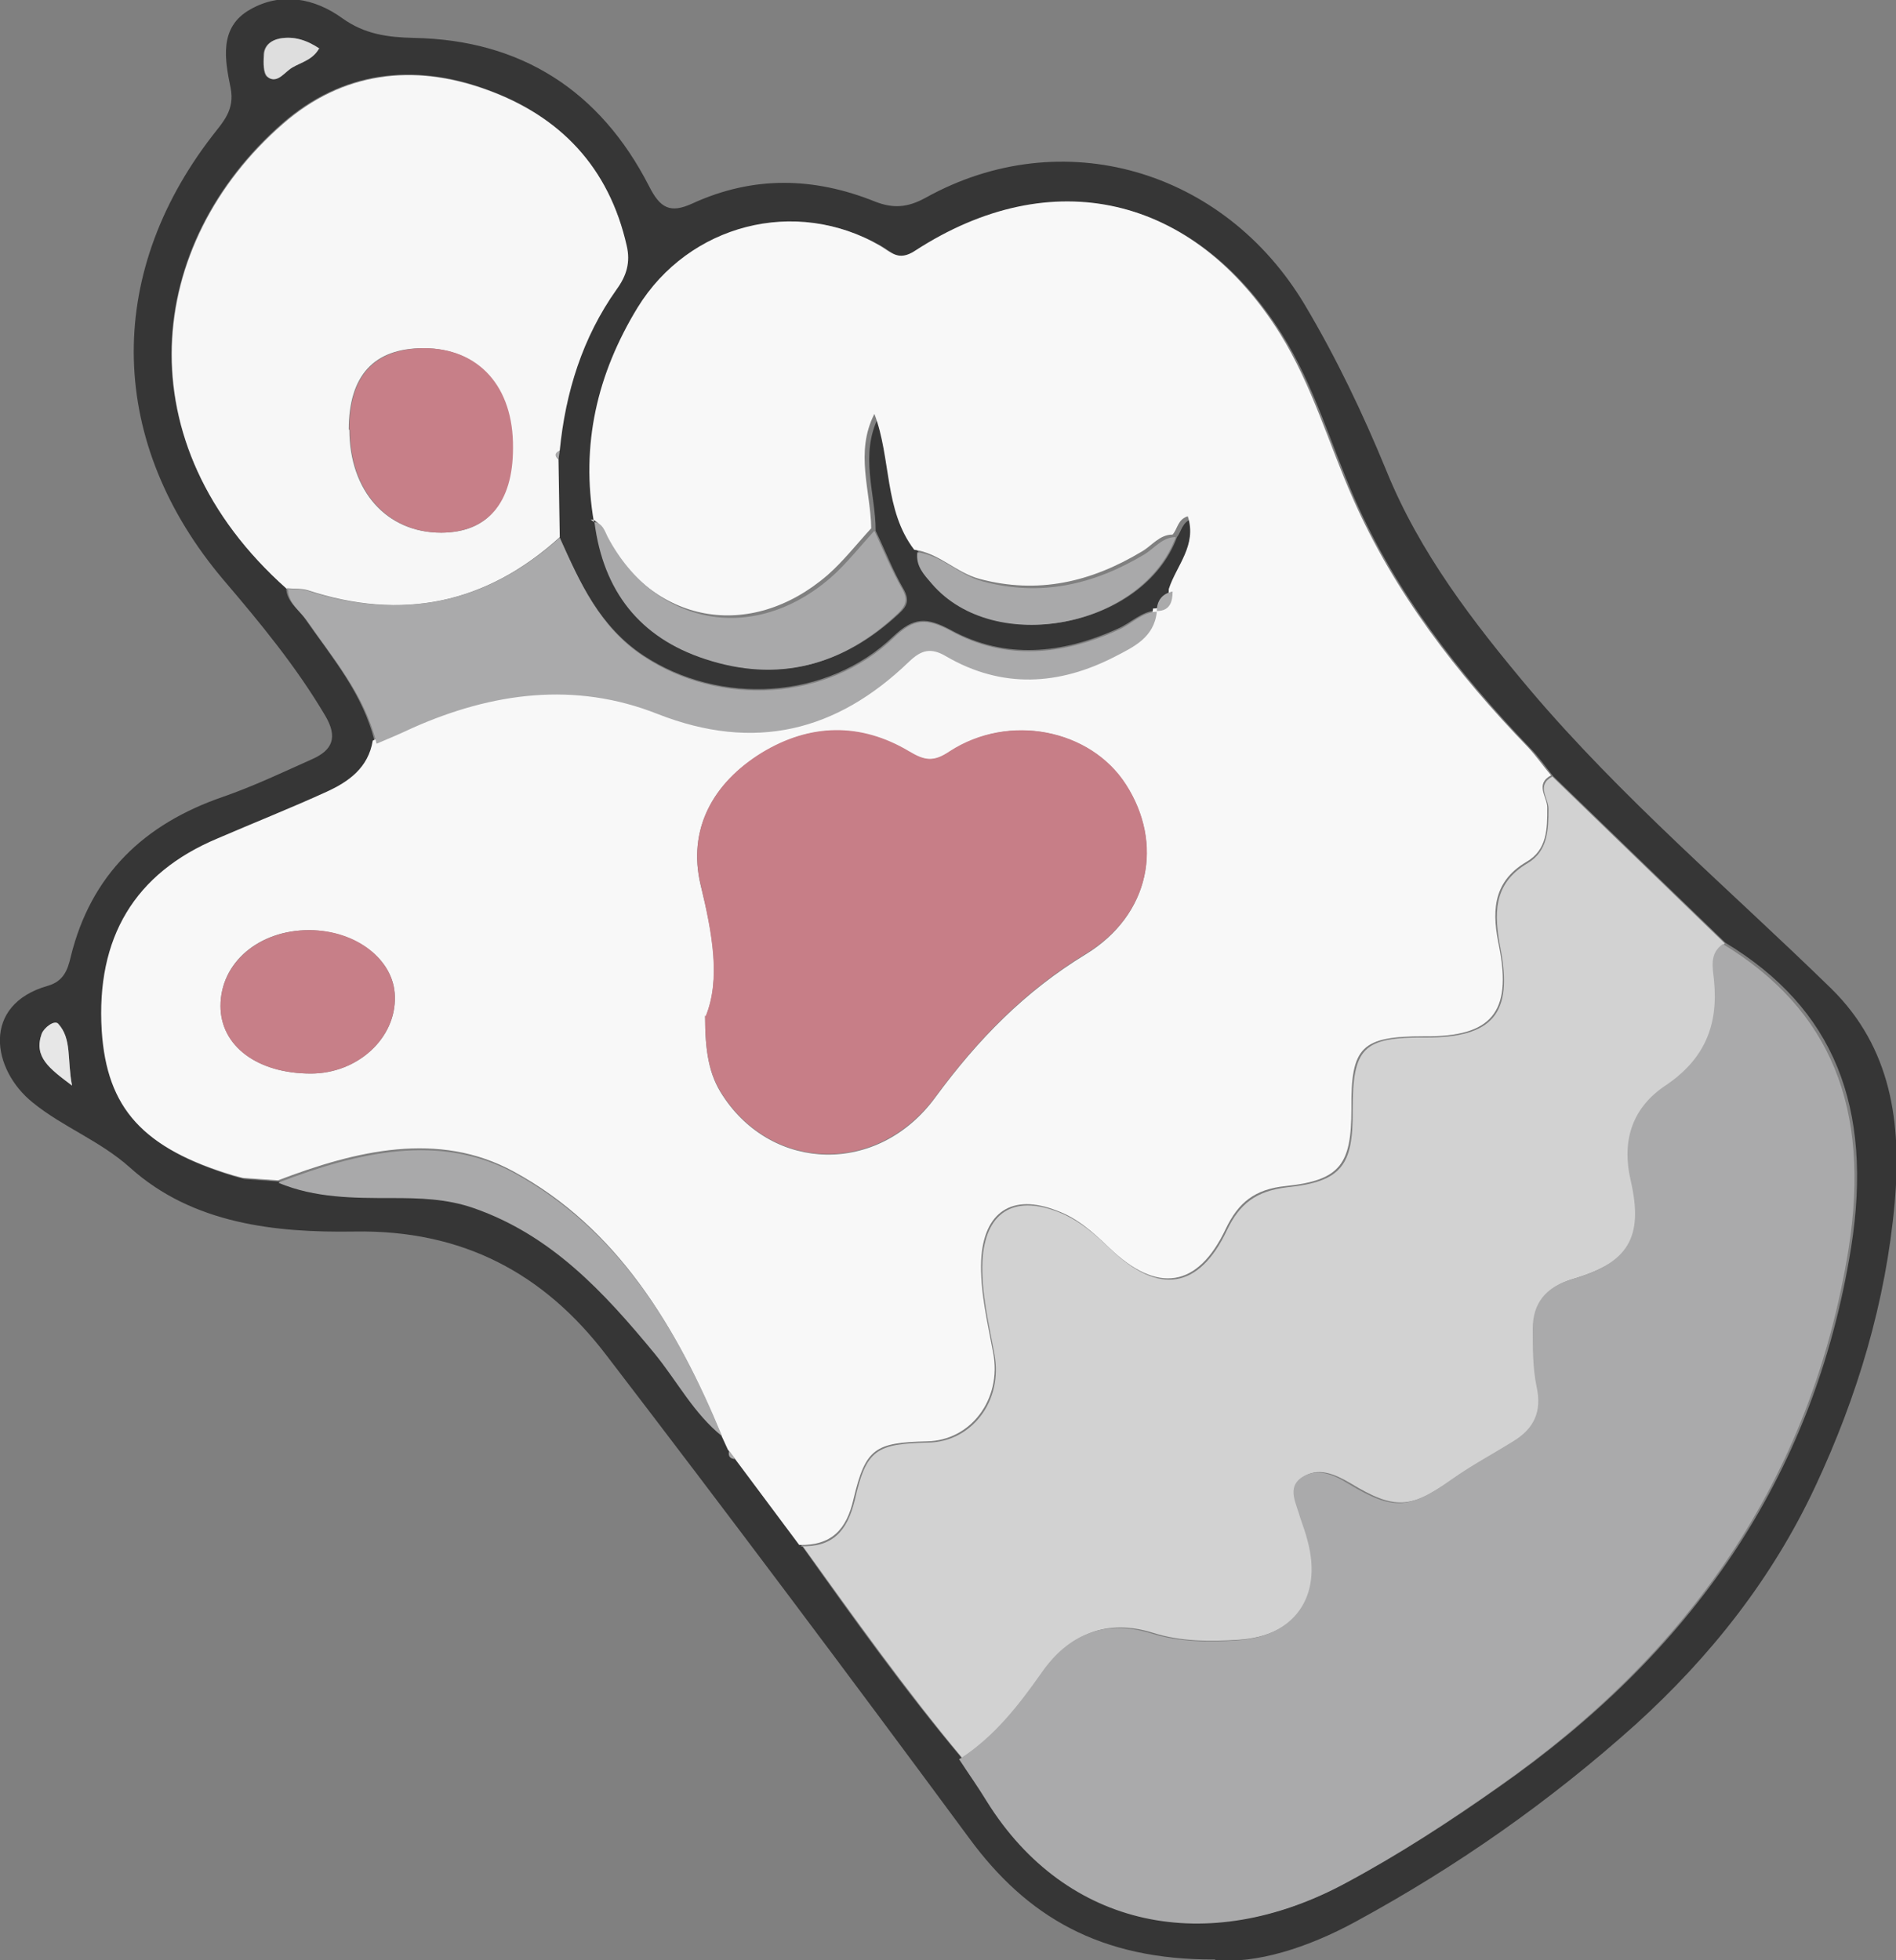 <?xml version="1.0" encoding="UTF-8"?><svg id="a" xmlns="http://www.w3.org/2000/svg" viewBox="0 0 30.01 31.02"><rect x="0" y="0" width="30.01" height="31.02" fill="#808080" stroke="none"/><defs><style>.b{fill:#a9a9aa;}.c{fill:#363636;}.d{fill:#aaaaab;}.e{fill:#dedede;}.f{fill:#e7e7e7;}.g{fill:#f7f7f7;}.h{fill:#c77e87;}.i{fill:#f8f8f8;}.j{fill:#d2d2d2;}.k{fill:#c77f88;}</style></defs><path class="c" d="M19.23,31.01c-1.82,.01-2.98-.68-3.89-1.92-1.89-2.56-3.8-5.11-5.74-7.64-.99-1.3-2.28-1.99-3.99-1.96-1.25,.02-2.56-.12-3.55-1.01-.48-.43-1.06-.64-1.54-1.03-.65-.52-.82-1.55,.24-1.85,.24-.07,.31-.24,.36-.46,.32-1.3,1.16-2.1,2.41-2.53,.49-.17,.95-.39,1.42-.6,.31-.14,.4-.34,.2-.68-.46-.78-1.03-1.47-1.61-2.15-1.83-2.16-1.9-4.8-.18-7.03,.17-.22,.36-.41,.29-.76-.09-.44-.19-.96,.31-1.24,.49-.28,1.02-.18,1.46,.14,.35,.25,.71,.3,1.13,.31,1.7,.03,2.95,.84,3.72,2.34,.18,.36,.34,.44,.69,.28,.96-.44,1.92-.42,2.89-.03,.28,.11,.51,.1,.8-.06,2.16-1.2,4.72-.45,6,1.69,.5,.84,.92,1.72,1.29,2.62,.53,1.31,1.38,2.41,2.28,3.48,1.45,1.71,3.16,3.16,4.76,4.72,.96,.94,1.12,2.14,1.01,3.39-.14,1.57-.59,3.07-1.26,4.5-.68,1.45-1.65,2.68-2.84,3.76-1.36,1.22-2.83,2.25-4.43,3.12-.77,.42-1.58,.67-2.22,.61Zm-.93-21.35h0c-.24,.02-.4,.2-.61,.29-.88,.4-1.78,.49-2.64,.02-.39-.21-.59-.2-.91,.1-1.05,1.01-2.75,1.1-3.96,.3-.69-.46-1.01-1.16-1.33-1.88l-.02-1.23,.02-.14c.08-.93,.35-1.79,.9-2.55,.16-.22,.22-.43,.16-.69-.28-1.24-1.05-2.05-2.22-2.47-1.16-.42-2.28-.28-3.22,.54-2.17,1.9-2.53,5.05,.06,7.36,.01,.21,.18,.32,.29,.47,.43,.62,.93,1.2,1.11,1.96-.07,.43-.38,.65-.73,.81-.57,.26-1.15,.5-1.73,.74-1.31,.56-1.92,1.57-1.83,3.04,.08,1.23,.65,1.86,2.08,2.29l.15,.04,.56,.04c.58,.24,1.18,.24,1.79,.24,.44,0,.87,0,1.3,.16,1.23,.44,2.06,1.34,2.86,2.3,.36,.44,.61,.95,1.07,1.31l.11,.24c-.02,.08,.02,.12,.1,.13l1.03,1.38c.81,1.14,1.63,2.29,2.53,3.36,.15,.22,.3,.44,.44,.67,1.26,2.02,3.5,2.47,5.66,1.3,.84-.45,1.64-.97,2.42-1.52,3-2.1,4.97-4.85,5.56-8.53,.35-2.22-.27-3.78-1.99-4.82l-2.73-2.64c-.12-.15-.23-.31-.36-.44-1.13-1.18-2.12-2.45-2.78-3.95-.38-.87-.64-1.79-1.15-2.6-1.38-2.19-3.62-2.72-5.78-1.31-.26,.17-.38,.02-.55-.08-1.34-.78-3.03-.35-3.84,.98-.64,1.05-.9,2.17-.69,3.39,.14,1.08,.71,1.83,1.75,2.16,1.16,.37,2.17,.1,3.05-.72,.13-.12,.17-.21,.07-.39-.17-.29-.29-.61-.44-.92,0-.59-.26-1.2,.05-1.81,.27,.71,.15,1.52,.63,2.15-.03,.22,.11,.36,.23,.5,.99,1.14,3.33,.69,3.86-.74,.07-.09,.08-.24,.24-.29,.16,.47-.17,.78-.3,1.15-.17,.03-.25,.13-.25,.31ZM5.05,.77c-.21-.14-.41-.2-.63-.16-.14,.03-.25,.12-.25,.27,0,.11-.01,.27,.05,.33,.12,.11,.24-.03,.34-.1,.15-.11,.36-.13,.48-.34ZM1.14,17.18c-.08-.41,0-.74-.22-.98-.06-.06-.22,.06-.26,.16-.13,.37,.13,.54,.48,.82Z"/><path class="i" d="M9.4,8.26c-.21-1.22,.05-2.34,.69-3.39,.81-1.32,2.5-1.76,3.84-.98,.17,.1,.29,.25,.55,.08,2.17-1.41,4.41-.88,5.78,1.31,.51,.82,.77,1.74,1.15,2.6,.66,1.5,1.65,2.78,2.78,3.95,.13,.14,.24,.3,.36,.44-.26,.14-.06,.34-.06,.51,0,.34,0,.67-.33,.86-.56,.33-.54,.83-.43,1.35,.2,1.03-.12,1.42-1.18,1.41-1,0-1.17,.16-1.16,1.15,0,.87-.17,1.13-1.04,1.22-.49,.05-.75,.26-.95,.68-.44,.93-1.08,1.03-1.84,.3-.25-.24-.5-.47-.83-.59-.71-.28-1.16,.02-1.2,.78-.02,.5,.1,.98,.19,1.47,.14,.74-.36,1.39-1.05,1.4-.82,.02-.97,.11-1.16,.91-.11,.49-.35,.74-.86,.73l-1.03-1.38-.1-.13-.11-.24c-.7-1.7-1.64-3.27-3.28-4.16-1.19-.65-2.5-.33-3.73,.14l-.56-.04-.15-.04c-1.43-.43-2-1.06-2.08-2.29-.09-1.47,.52-2.49,1.83-3.04,.58-.25,1.16-.48,1.73-.74,.35-.16,.66-.38,.73-.81,.19-.08,.38-.17,.57-.25,1.27-.57,2.57-.75,3.88-.22,1.53,.61,2.83,.28,3.98-.83,.19-.19,.34-.23,.59-.08,.88,.52,1.78,.47,2.67,0,.29-.15,.63-.3,.66-.71h0c.22,0,.25-.14,.25-.31,.12-.37,.45-.69,.3-1.15-.16,.05-.16,.2-.24,.29-.21,0-.33,.18-.49,.27-.8,.48-1.64,.68-2.57,.43-.37-.1-.64-.41-1.03-.46-.48-.63-.36-1.44-.63-2.15-.31,.61-.06,1.21-.05,1.81-.23,.25-.44,.52-.69,.74-1.23,1.06-2.78,.77-3.53-.64-.05-.1-.08-.22-.22-.24Zm1.76,7.82c0,.56,.06,.93,.28,1.26,.79,1.21,2.46,1.27,3.37,.02,.67-.91,1.41-1.67,2.38-2.26,1.01-.62,1.23-1.75,.63-2.68-.57-.88-1.85-1.14-2.79-.52-.26,.17-.4,.14-.64,0-.77-.46-1.57-.45-2.33,.02-.78,.47-1.18,1.21-.97,2.09,.19,.76,.32,1.49,.08,2.08Zm-6.27-1.36c-.79,0-1.4,.51-1.4,1.2,0,.63,.58,1.07,1.43,1.07,.74,0,1.35-.56,1.33-1.22-.01-.58-.61-1.04-1.35-1.05Z"/><path class="j" d="M12.67,24.47c.51,.02,.74-.24,.86-.73,.18-.8,.34-.89,1.16-.91,.69-.01,1.19-.66,1.05-1.4-.09-.49-.21-.97-.19-1.47,.04-.76,.48-1.06,1.2-.78,.33,.13,.58,.35,.83,.59,.76,.73,1.4,.63,1.84-.3,.2-.42,.46-.62,.95-.68,.87-.09,1.05-.35,1.04-1.22,0-.99,.16-1.16,1.16-1.15,1.06,0,1.38-.38,1.18-1.41-.1-.53-.13-1.02,.43-1.35,.32-.19,.33-.53,.33-.86,0-.17-.2-.37,.06-.51,.91,.88,1.82,1.76,2.73,2.64-.22,.15-.16,.38-.14,.58,.07,.71-.16,1.24-.77,1.66-.52,.35-.7,.85-.55,1.5,.21,.91-.04,1.3-.94,1.57-.41,.12-.62,.37-.61,.78,0,.3,0,.62,.06,.91,.09,.4-.04,.67-.37,.87-.32,.2-.66,.38-.97,.6-.68,.48-.93,.5-1.64,.07-.24-.14-.51-.26-.75-.09-.23,.16-.08,.42-.01,.63,.04,.13,.08,.25,.12,.38,.23,.87-.21,1.5-1.12,1.56-.46,.03-.92,.03-1.36-.11-.74-.23-1.31,.02-1.74,.63-.36,.52-.74,1.01-1.28,1.35-.9-1.08-1.71-2.22-2.53-3.36Z"/><path class="d" d="M15.2,27.83c.54-.35,.92-.84,1.28-1.35,.42-.61,1-.86,1.74-.63,.45,.14,.91,.14,1.36,.11,.91-.06,1.35-.69,1.12-1.56-.03-.13-.08-.26-.12-.38-.06-.22-.21-.47,.01-.63,.24-.17,.51-.06,.75,.09,.71,.43,.96,.41,1.64-.07,.31-.22,.65-.4,.97-.6,.33-.2,.46-.47,.37-.87-.06-.29-.06-.61-.06-.91,0-.41,.21-.66,.61-.78,.9-.26,1.15-.66,.94-1.57-.15-.65,.04-1.16,.55-1.5,.61-.41,.84-.94,.77-1.66-.02-.2-.08-.43,.14-.58,1.71,1.04,2.34,2.6,1.99,4.82-.59,3.67-2.56,6.43-5.56,8.53-.78,.55-1.58,1.07-2.42,1.52-2.16,1.16-4.4,.72-5.66-1.3-.14-.23-.29-.44-.44-.67Z"/><path class="g" d="M4.54,9.32c-2.6-2.31-2.23-5.47-.06-7.36,.94-.82,2.06-.96,3.22-.54,1.17,.42,1.94,1.23,2.22,2.47,.06,.26,0,.47-.16,.69-.54,.76-.81,1.63-.9,2.55-.07,.04-.08,.09-.02,.14l.02,1.23c-1.17,1.06-2.5,1.33-3.99,.84-.1-.03-.22-.02-.33-.03Zm.99-2.52c0,.97,.59,1.63,1.45,1.63,.74,0,1.12-.46,1.13-1.34,0-.97-.54-1.58-1.41-1.58-.78,0-1.18,.43-1.18,1.29Z"/><path class="d" d="M4.54,9.32c.11,0,.23,0,.33,.03,1.49,.48,2.82,.21,3.99-.84,.32,.71,.63,1.42,1.33,1.88,1.21,.8,2.91,.71,3.96-.3,.32-.31,.52-.31,.91-.1,.86,.47,1.76,.38,2.64-.02,.21-.09,.37-.28,.61-.29-.04,.41-.37,.56-.66,.71-.89,.46-1.79,.51-2.67,0-.25-.15-.4-.1-.59,.08-1.15,1.11-2.45,1.43-3.98,.83-1.31-.52-2.62-.34-3.88,.22-.19,.09-.38,.17-.57,.25-.18-.76-.68-1.34-1.11-1.96-.11-.15-.28-.26-.29-.47Z"/><path class="b" d="M4.42,18.71c1.23-.47,2.54-.79,3.73-.14,1.64,.9,2.58,2.46,3.28,4.16-.45-.36-.71-.87-1.07-1.31-.8-.97-1.63-1.87-2.86-2.3-.43-.15-.86-.16-1.3-.16-.61,0-1.21,0-1.79-.24Z"/><path class="b" d="M9.4,8.26c.14,.02,.17,.14,.22,.24,.75,1.41,2.31,1.7,3.53,.64,.25-.22,.46-.49,.69-.74,.14,.31,.27,.62,.44,.92,.1,.18,.05,.27-.07,.39-.88,.83-1.9,1.1-3.05,.72-1.04-.34-1.61-1.08-1.75-2.16Z"/><path class="b" d="M14.52,8.74c.39,.05,.66,.36,1.03,.46,.93,.25,1.77,.05,2.57-.43,.16-.1,.28-.27,.49-.27-.53,1.43-2.87,1.89-3.86,.74-.12-.14-.26-.28-.23-.5Z"/><path class="e" d="M5.05,.77c-.12,.21-.34,.22-.48,.34-.09,.07-.21,.22-.34,.1-.06-.06-.06-.22-.05-.33,0-.15,.1-.24,.25-.27,.22-.04,.42,.02,.63,.16Z"/><path class="f" d="M1.14,17.18c-.36-.27-.61-.45-.48-.82,.04-.1,.2-.22,.26-.16,.22,.24,.14,.56,.22,.98Z"/><path class="d" d="M18.56,9.36c0,.16-.04,.31-.25,.31,0-.17,.09-.27,.25-.31Z"/><path class="d" d="M8.84,7.27c-.07-.06-.06-.1,.02-.14l-.02,.14Z"/><path class="b" d="M3.72,18.63l.15,.04-.15-.04Z"/><path class="b" d="M11.54,22.96l.1,.13c-.08,0-.12-.04-.1-.13Z"/><path class="h" d="M11.17,16.08c.24-.59,.1-1.31-.08-2.08-.21-.87,.19-1.61,.97-2.09,.76-.46,1.56-.48,2.33-.02,.25,.15,.39,.17,.64,0,.94-.61,2.23-.35,2.79,.52,.6,.93,.39,2.06-.63,2.68-.97,.59-1.71,1.35-2.38,2.26-.92,1.25-2.58,1.19-3.37-.02-.22-.33-.28-.7-.28-1.26Z"/><path class="k" d="M4.9,14.72c.74,0,1.34,.47,1.35,1.05,.02,.66-.59,1.22-1.33,1.22-.84,0-1.43-.43-1.43-1.07,0-.68,.61-1.2,1.4-1.2Z"/><path class="k" d="M5.53,6.8c0-.85,.39-1.28,1.18-1.29,.87,0,1.42,.61,1.41,1.58,0,.87-.4,1.33-1.13,1.34-.86,0-1.45-.66-1.45-1.63Z"/></svg>